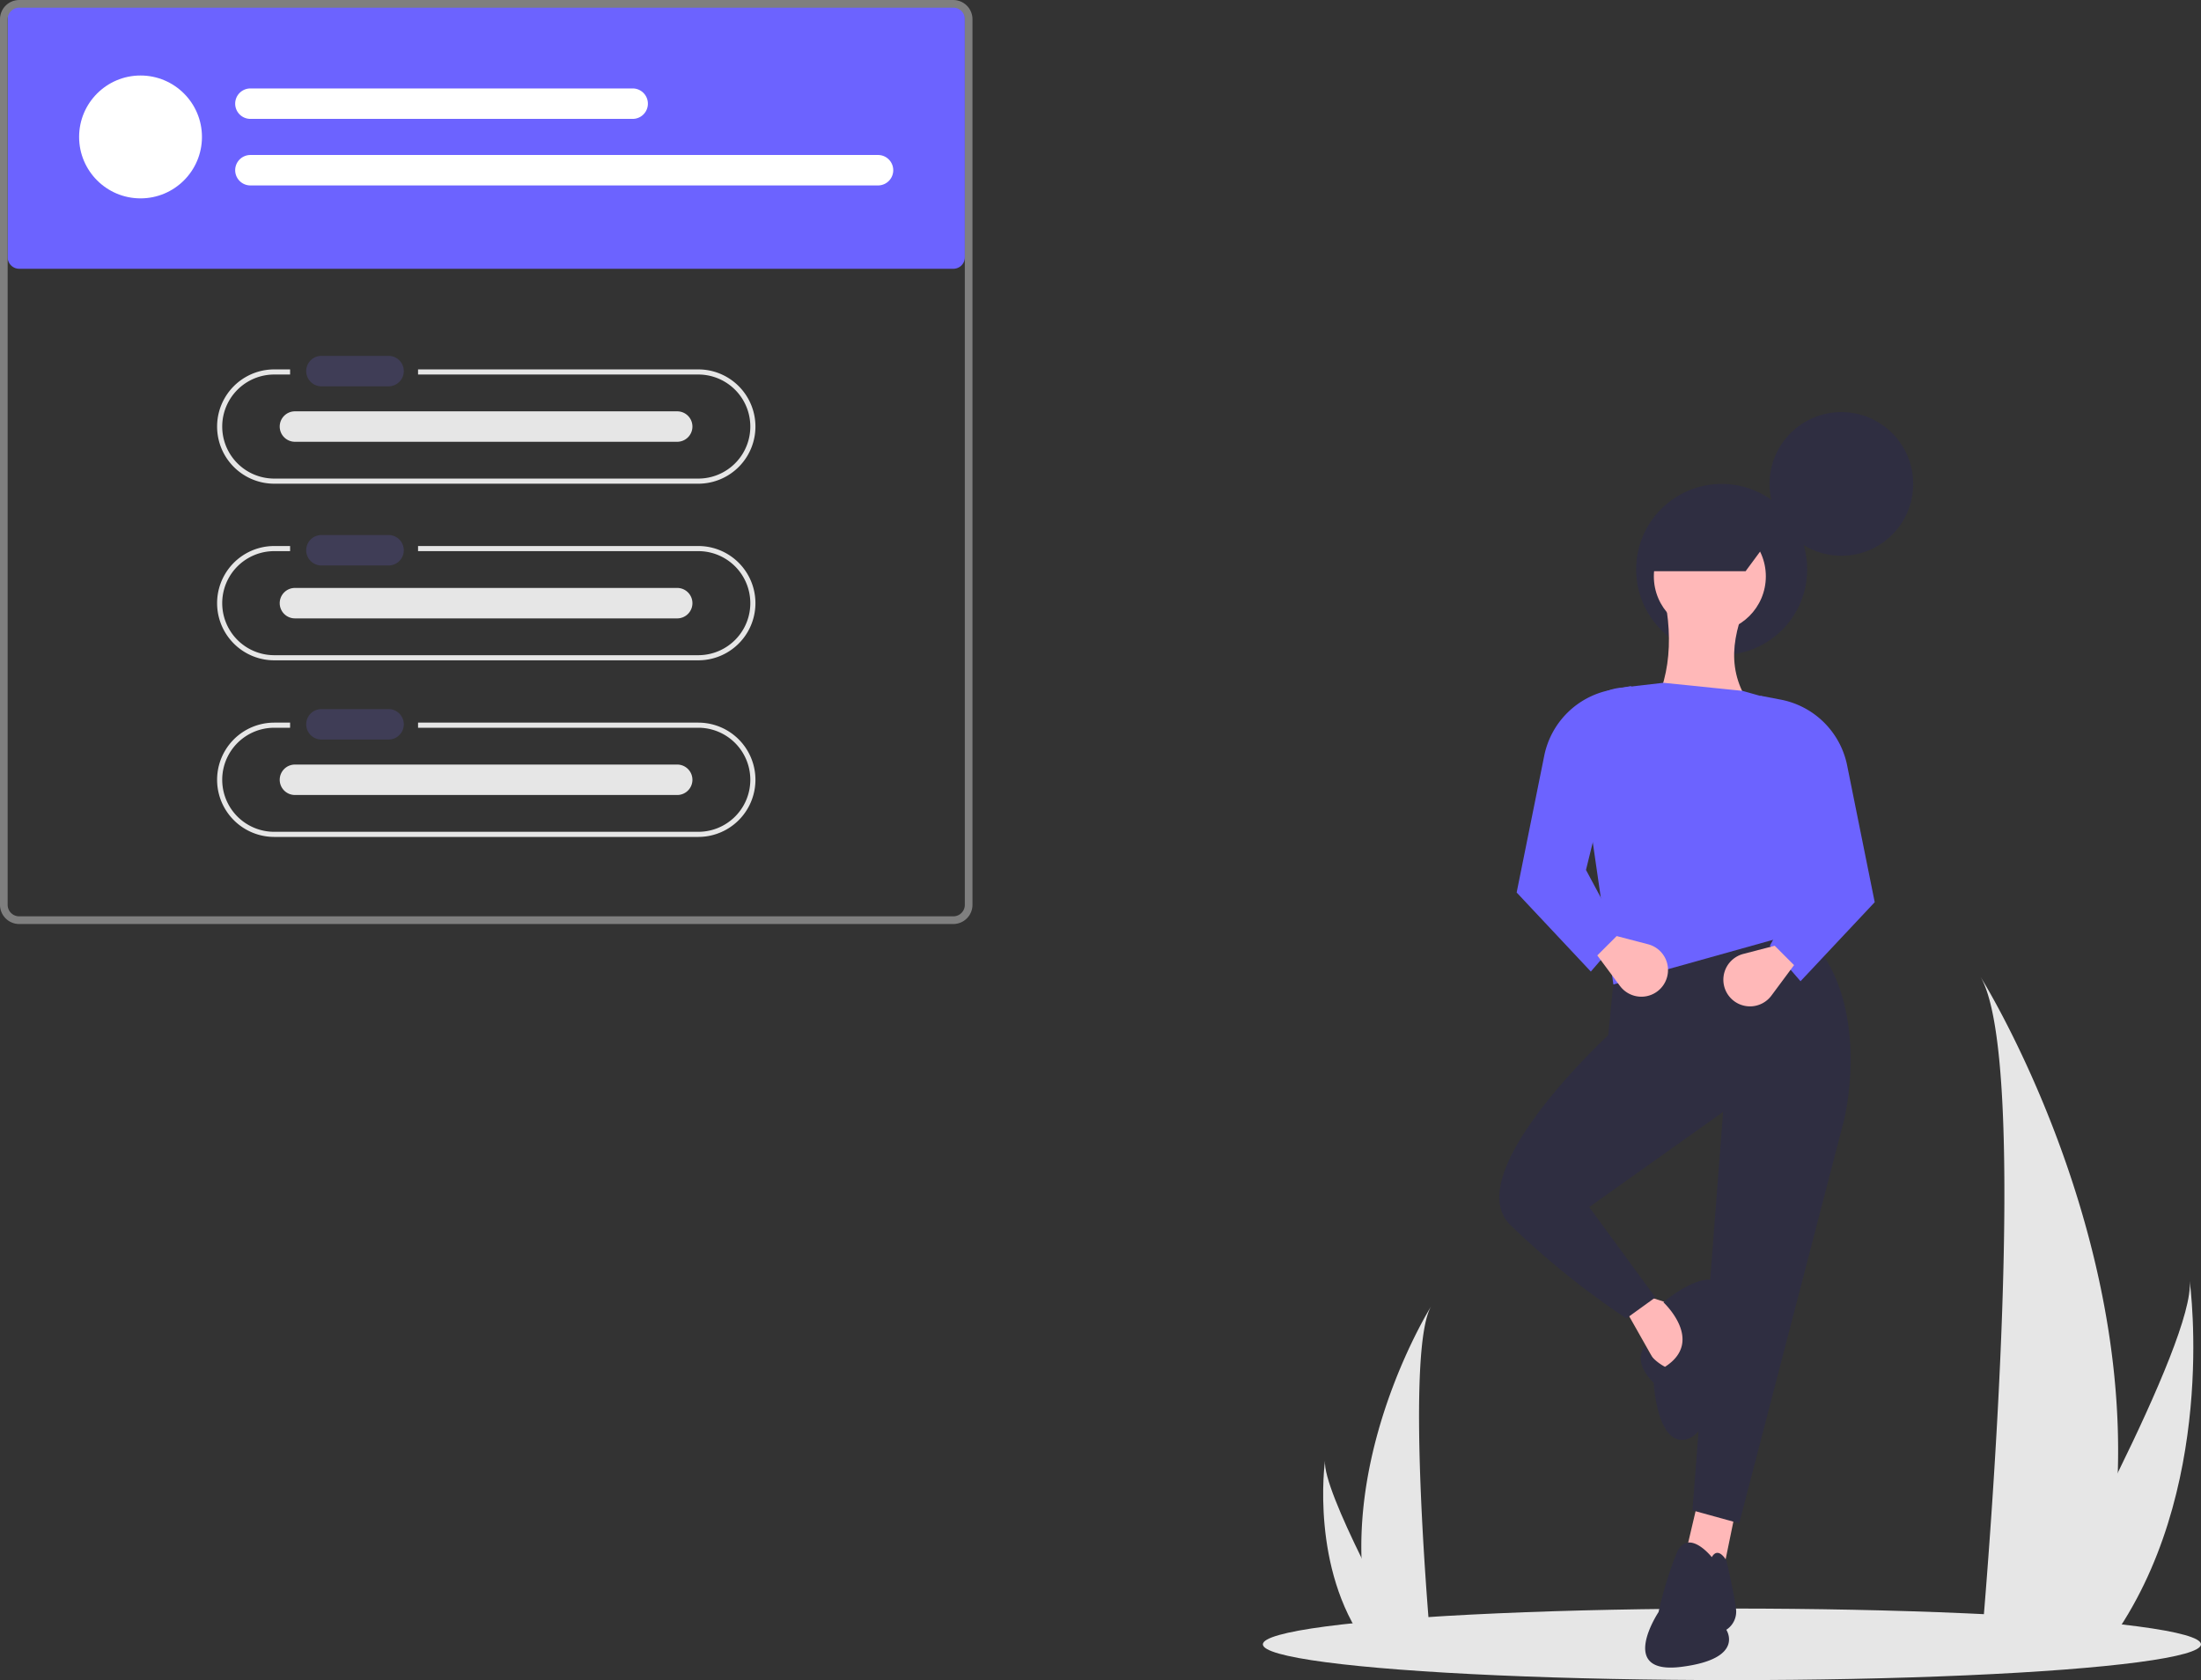<svg id="undraw_information_tab_ocka" xmlns="http://www.w3.org/2000/svg" width="378.872" height="289.174" viewBox="0 0 378.872 289.174">
  <rect x="0" y="0" width="378.872" height="289.174" fill="#333333" stroke="none"/>
  <ellipse id="Ellipse_420" data-name="Ellipse 420" cx="80.744" cy="6.158" rx="80.744" ry="6.158" transform="translate(217.384 276.858)" fill="#e6e6e6"/>
  <path id="Path_1265" data-name="Path 1265" d="M174.982,123.8A1.985,1.985,0,0,0,173,125.784V167.2a1.985,1.985,0,0,0,1.982,1.982h160.8a1.985,1.985,0,0,0,1.983-1.982V125.784a1.985,1.985,0,0,0-1.982-1.982Z" transform="translate(-171.678 -122.921)" fill="#6c63ff"/>
  <path id="Path_1266" data-name="Path 1266" d="M334.1,280.84H173.3a3.308,3.308,0,0,1-3.3-3.3V125.106a3.308,3.308,0,0,1,3.3-3.3H334.1a3.308,3.308,0,0,1,3.3,3.3v152.43A3.308,3.308,0,0,1,334.1,280.84ZM173.3,123.124a1.985,1.985,0,0,0-1.982,1.982v152.43a1.985,1.985,0,0,0,1.983,1.982H334.1a1.984,1.984,0,0,0,1.982-1.982V125.106a1.984,1.984,0,0,0-1.982-1.982Z" transform="translate(-170 -121.802)" fill="#7f7f7f"/>
  <path id="Path_1267" data-name="Path 1267" d="M337.659,266.117h-48.24V267h48.24a8.955,8.955,0,1,1,0,17.91H264.664a8.955,8.955,0,1,1,0-17.91h2.728v-.881h-2.728a9.836,9.836,0,1,0,0,19.672h72.994a9.836,9.836,0,1,0,0-19.672Z" transform="translate(-217.457 -202.539)" fill="#e6e6e6"/>
  <path id="Path_1268" data-name="Path 1268" d="M337.659,335.117h-48.24V336h48.24a8.955,8.955,0,0,1,0,17.91H264.664a8.955,8.955,0,1,1,0-17.91h2.728v-.881h-2.728a9.836,9.836,0,0,0,0,19.672h72.994a9.836,9.836,0,0,0,0-19.672Z" transform="translate(-217.457 -241.141)" fill="#e6e6e6"/>
  <path id="Path_1269" data-name="Path 1269" d="M337.659,404.117h-48.24V405h48.24a8.955,8.955,0,0,1,0,17.91H264.664a8.955,8.955,0,1,1,0-17.91h2.728v-.881h-2.728a9.836,9.836,0,0,0,0,19.672h72.994a9.836,9.836,0,0,0,0-19.672Z" transform="translate(-217.457 -279.743)" fill="#e6e6e6"/>
  <path id="Path_40" data-name="Path 40" d="M292.379,260.834a2.62,2.62,0,1,0,0,5.239h11.492a2.62,2.62,0,0,0,.086-5.239H292.379Z" transform="translate(-236.999 -199.583)" fill="#3f3d56"/>
  <path id="Path_40-2" data-name="Path 40" d="M292.379,330.834a2.62,2.62,0,1,0,0,5.239h11.492a2.62,2.62,0,0,0,.086-5.239H292.379Z" transform="translate(-236.999 -238.745)" fill="#3f3d56"/>
  <path id="Path_40-3" data-name="Path 40" d="M292.379,398.834a2.62,2.62,0,1,0,0,5.239h11.492a2.62,2.62,0,0,0,.086-5.239H292.379Z" transform="translate(-236.999 -276.787)" fill="#3f3d56"/>
  <path id="Path_40-4" data-name="Path 40" d="M282.032,282.5a2.62,2.62,0,1,0,0,5.239h65.68a2.62,2.62,0,1,0,.086-5.239H282.032Z" transform="translate(-231.211 -211.703)" fill="#e6e6e6"/>
  <path id="Path_40-5" data-name="Path 40" d="M282.032,351.5a2.62,2.62,0,1,0,0,5.239h65.68a2.62,2.62,0,1,0,.086-5.239H282.032Z" transform="translate(-231.211 -250.305)" fill="#e6e6e6"/>
  <path id="Path_40-6" data-name="Path 40" d="M282.032,420.5a2.62,2.62,0,1,0,0,5.239h65.68a2.62,2.62,0,1,0,.086-5.239H282.032Z" transform="translate(-231.211 -288.907)" fill="#e6e6e6"/>
  <ellipse id="Ellipse_421" data-name="Ellipse 421" cx="10.573" cy="10.573" rx="10.573" ry="10.573" transform="translate(13.618 12.996)" fill="#fff"/>
  <path id="Path_40-7" data-name="Path 40" d="M264.63,156.356a2.62,2.62,0,1,0,0,5.239h65.68a2.62,2.62,0,1,0,.086-5.239H264.63Z" transform="translate(-221.475 -141.133)" fill="#fff"/>
  <path id="Path_40-8" data-name="Path 40" d="M264.63,182.356a2.62,2.62,0,1,0,0,5.239H372.6a2.62,2.62,0,0,0,.086-5.239H264.63Z" transform="translate(-221.475 -155.679)" fill="#fff"/>
  <ellipse id="Ellipse_422" data-name="Ellipse 422" cx="12.364" cy="12.364" rx="12.364" ry="12.364" transform="translate(304.604 70.928)" fill="#2f2e41"/>
  <ellipse id="Ellipse_423" data-name="Ellipse 423" cx="14.719" cy="14.719" rx="14.719" ry="14.719" transform="translate(281.643 83.292)" fill="#2f2e41"/>
  <path id="Path_1270" data-name="Path 1270" d="M804.193,629.723l7.219,12.772s9.44-9.44,4.442-11.939l-7.774-2.5Z" transform="translate(-524.8 -405.027)" fill="#ffb8b8"/>
  <path id="Path_1271" data-name="Path 1271" d="M660.364,587.557,658.143,597l6.664,2.221,2.221-10.829Z" transform="translate(-368.199 -328.71)" fill="#ffb8b8"/>
  <path id="Path_1272" data-name="Path 1272" d="M776.022,487.85l-1.431,14.6s-25.768,23.754-16.883,32.639A141.819,141.819,0,0,0,777.7,551.2l5-3.61L771.314,532.04l23.046-16.382-5.276,68.582,8.052,2.221,18.048-69.415s5.553-22.213-8.052-33.319Z" transform="translate(-497.752 -324.281)" fill="#2f2e41"/>
  <path id="Path_1273" data-name="Path 1273" d="M824.292,726.96s-4.165-5.276-6.108-.555a65.97,65.97,0,0,0-3.054,10s-7.219,10.829,3.887,9.441,7.774-6.386,7.774-6.386a3.718,3.718,0,0,0,1.666-3.609c-.278-2.5-1.666-8.33-1.666-8.33S825.4,725.016,824.292,726.96Z" transform="translate(-529.629 -458.95)" fill="#2f2e41"/>
  <path id="Path_1274" data-name="Path 1274" d="M811.8,633.269s-2.36,2.36,1.527,6.247c0,0,.556,10.829,5.553,9.718s6.664-14.716,6.109-16.1.833-11.662-2.5-11.384-7.5,3.887-7.5,3.887,7.219,6.664.278,11.106A8.1,8.1,0,0,1,811.8,633.269Z" transform="translate(-528.659 -401.493)" fill="#2f2e41"/>
  <path id="Path_1275" data-name="Path 1275" d="M832.859,375.755l-21.1.555c4.65-6.6,5.525-14.384,3.609-23.046l13.883,2.777C826.575,363.109,826.529,369.173,832.859,375.755Z" transform="translate(-529.032 -251.294)" fill="#ffb8b8"/>
  <path id="Path_1276" data-name="Path 1276" d="M825.19,431.318l-32.764,9.163-6.288-43.318a8.339,8.339,0,0,1,7.365-7.736l7.53-.869,13.605,1.388,6.435,1.819a8.308,8.308,0,0,1,6.04,8.37Z" transform="translate(-514.7 -271.039)" fill="#6c63ff"/>
  <path id="Path_1277" data-name="Path 1277" d="M780.644,432.856l-5.276,6.109L762.6,425.359l4.749-23.544A14.429,14.429,0,0,1,778.776,390.5l3.535-.677-7.775,31.653Z" transform="translate(-501.529 -271.745)" fill="#6c63ff"/>
  <path id="Path_1278" data-name="Path 1278" d="M798.012,496.094l-3.9-5.254,3.332-3.332,5.412,1.412a4.588,4.588,0,0,1,2.228,7.534h0a4.587,4.587,0,0,1-7.068-.36Z" transform="translate(-519.159 -326.397)" fill="#ffb8b8"/>
  <path id="Path_1279" data-name="Path 1279" d="M859.431,436.637l5.275,6.109,12.772-13.605L872.731,405.6A14.43,14.43,0,0,0,861.3,394.277l-3.535-.677,7.775,31.653Z" transform="translate(-554.771 -273.86)" fill="#6c63ff"/>
  <path id="Path_1280" data-name="Path 1280" d="M851.639,499.876l3.9-5.254-3.332-3.332L846.8,492.7a4.587,4.587,0,0,0-2.228,7.534h0a4.587,4.587,0,0,0,7.068-.36Z" transform="translate(-546.717 -328.513)" fill="#ffb8b8"/>
  <ellipse id="Ellipse_424" data-name="Ellipse 424" cx="9.639" cy="9.639" rx="9.639" ry="9.639" transform="translate(284.687 89.562)" fill="#ffb8b8"/>
  <path id="Path_1281" data-name="Path 1281" d="M814.646,330.8h16.485l5-6.771c-4.923-4.309-11.085-5.082-17.957-3.827Z" transform="translate(-530.648 -232.49)" fill="#2f2e41"/>
  <path id="Path_1282" data-name="Path 1282" d="M967.506,588.838a105.407,105.407,0,0,1-4.923,29.133c-.069.219-.141.435-.212.653H944c.02-.2.039-.415.059-.653,1.225-14.083,8.288-99.8-.157-114.456C944.639,504.7,968.932,544.09,967.506,588.838Z" transform="translate(-602.96 -335.352)" fill="#e6e6e6"/>
  <path id="Path_1283" data-name="Path 1283" d="M976.246,684.368c-.154.219-.314.438-.477.653H961.986c.1-.186.225-.405.366-.653,2.277-4.109,9.017-16.4,15.273-29.133,6.723-13.688,12.891-27.9,12.371-33.037C990.156,623.357,994.809,658.711,976.246,684.368Z" transform="translate(-613.078 -401.749)" fill="#e6e6e6"/>
  <path id="Path_1284" data-name="Path 1284" d="M701.943,675.486a53.5,53.5,0,0,0,2.5,14.788c.035.111.071.22.108.332h9.325c-.01-.1-.02-.211-.03-.332-.622-7.148-4.207-50.656.08-58.1C713.551,632.781,701.22,652.772,701.943,675.486Z" transform="translate(-467.579 -407.332)" fill="#e6e6e6"/>
  <path id="Path_1285" data-name="Path 1285" d="M694.3,723.975c.078.111.159.222.242.332h7c-.053-.094-.115-.206-.186-.332-1.156-2.086-4.577-8.322-7.752-14.788-3.413-6.948-6.543-14.159-6.28-16.769C687.24,693.007,684.878,710.951,694.3,723.975Z" transform="translate(-459.237 -441.034)" fill="#e6e6e6"/>
</svg>
